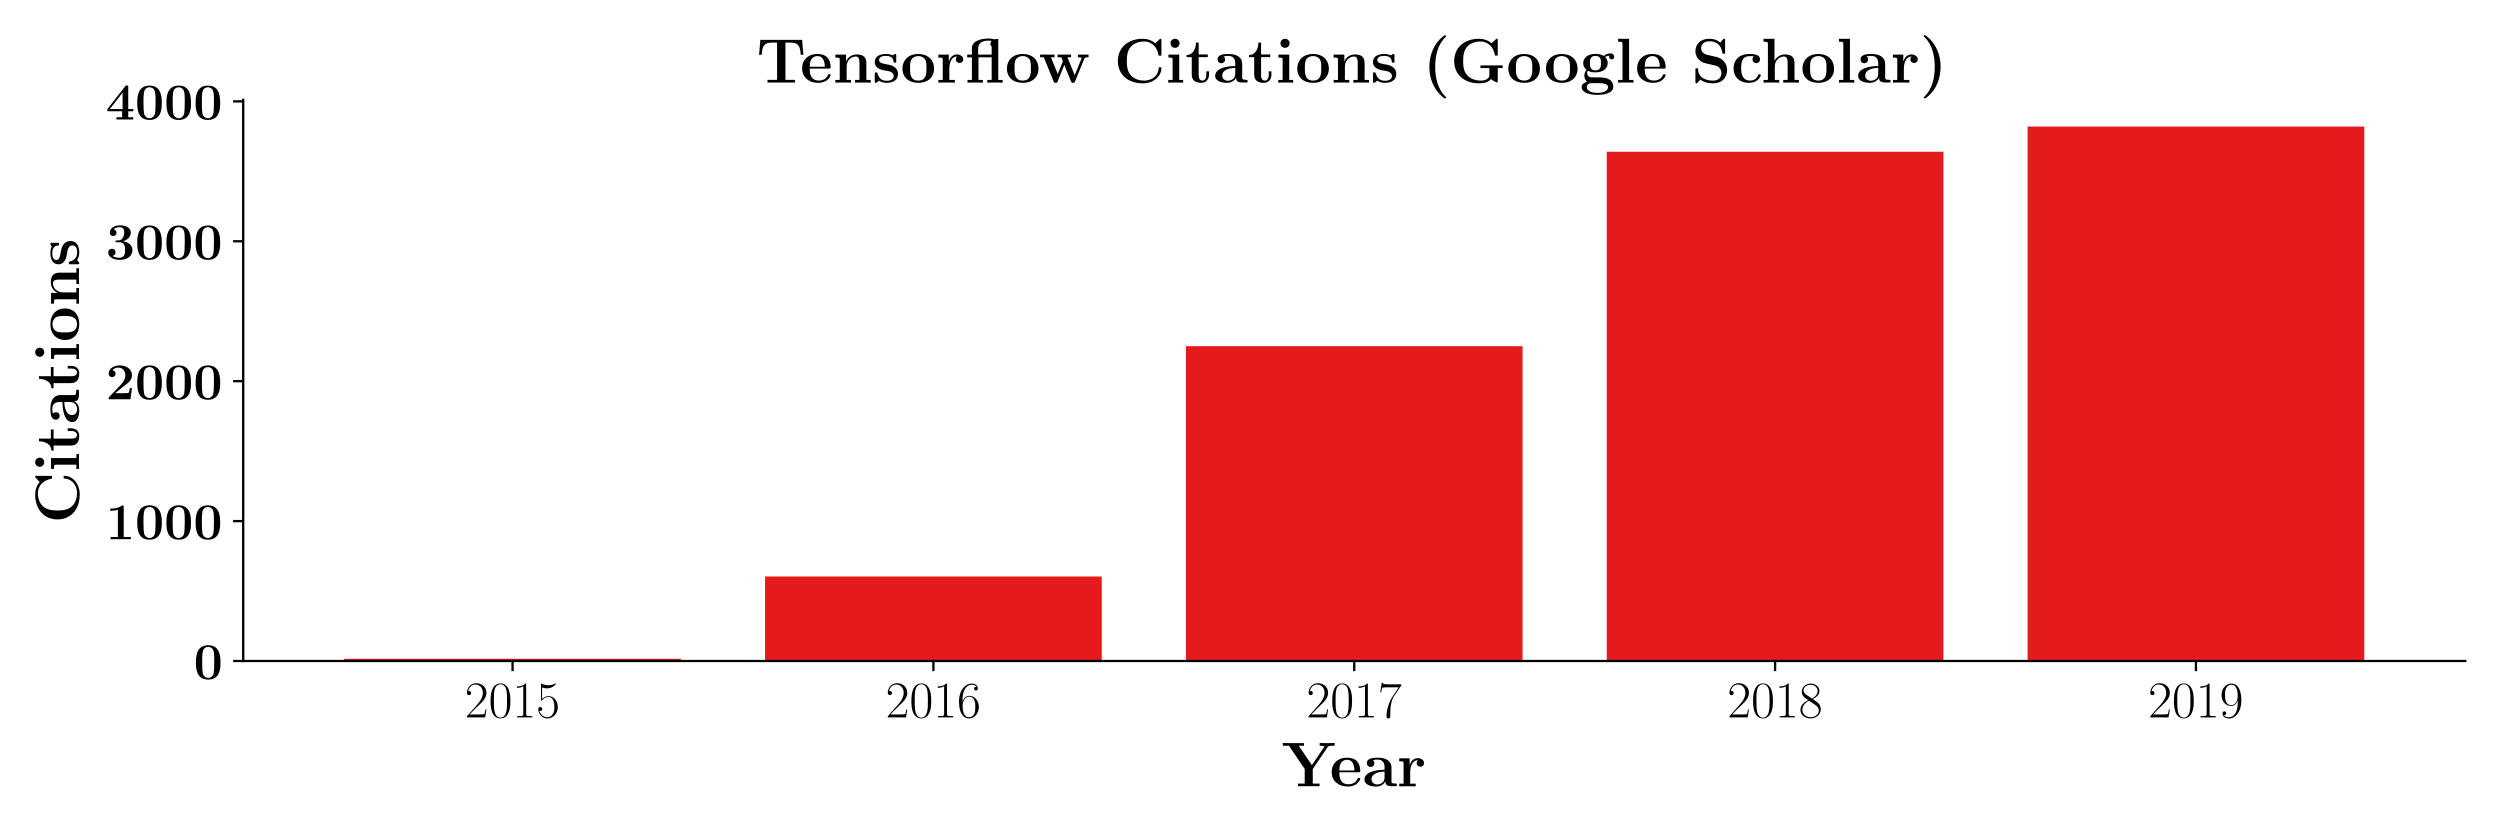 <?xml version="1.0" encoding="utf-8" standalone="no"?>
<!DOCTYPE svg PUBLIC "-//W3C//DTD SVG 1.1//EN"
  "http://www.w3.org/Graphics/SVG/1.1/DTD/svg11.dtd">
<!-- Created with matplotlib (https://matplotlib.org/) -->
<svg height="288pt" version="1.1" viewBox="0 0 864 288" width="864pt" xmlns="http://www.w3.org/2000/svg" xmlns:xlink="http://www.w3.org/1999/xlink">
 <defs>
  <style type="text/css">
*{stroke-linecap:butt;stroke-linejoin:round;}
  </style>
 </defs>
 <g id="figure_1">
  <g id="patch_1">
   <path d="M 0 288 
L 864 288 
L 864 0 
L 0 0 
z
" style="fill:none;"/>
  </g>
  <g id="axes_1">
   <g id="patch_2">
    <path d="M 84.057 228.442 
L 852 228.442 
L 852 34.5 
L 84.057 34.5 
z
" style="fill:none;"/>
   </g>
   <g id="matplotlib.axis_1">
    <g id="xtick_1">
     <g id="line2d_1">
      <defs>
       <path d="M 0 0 
L 0 3.5 
" id="m3b227a3876" style="stroke:#000000;stroke-width:0.8;"/>
      </defs>
      <g>
       <use style="stroke:#000000;stroke-width:0.8;" x="177.141" xlink:href="#m3b227a3876" y="228.442"/>
      </g>
     </g>
     <g id="text_1">
      <!-- 2015 -->
      <defs>
       <path d="M 41.703 15.453 
L 39.906 15.453 
C 38.906 8.375 38.094 7.172 37.703 6.562 
C 37.203 5.766 30 5.766 28.594 5.766 
L 9.406 5.766 
C 13 9.672 20 16.75 28.5 24.953 
C 34.594 30.734 41.703 37.531 41.703 47.422 
C 41.703 59.219 32.297 66 21.797 66 
C 10.797 66 4.094 56.312 4.094 47.344 
C 4.094 43.438 7 42.938 8.203 42.938 
C 9.203 42.938 12.203 43.547 12.203 47.031 
C 12.203 50.109 9.594 51 8.203 51 
C 7.594 51 7 50.906 6.594 50.703 
C 8.5 59.219 14.297 63.406 20.406 63.406 
C 29.094 63.406 34.797 56.516 34.797 47.422 
C 34.797 38.734 29.703 31.25 24 24.75 
L 4.094 2.281 
L 4.094 0 
L 39.297 0 
z
" id="CMR17-50"/>
       <path d="M 42 31.641 
C 42 37.75 41.906 48.125 37.703 56.109 
C 34 63.109 28.094 65.594 22.906 65.594 
C 18.094 65.594 12 63.406 8.203 56.203 
C 4.203 48.719 3.797 39.438 3.797 31.641 
C 3.797 25.953 3.906 17.281 7 9.672 
C 11.297 -0.609 19 -2 22.906 -2 
C 27.5 -2 34.5 -0.109 38.594 9.375 
C 41.594 16.281 42 24.359 42 31.641 
z
M 22.906 -0.406 
C 16.5 -0.406 12.703 5.078 11.297 12.688 
C 10.203 18.562 10.203 27.156 10.203 32.75 
C 10.203 40.438 10.203 46.828 11.5 52.922 
C 13.406 61.391 19 64 22.906 64 
C 27 64 32.297 61.297 34.203 53.125 
C 35.5 47.438 35.594 40.734 35.594 32.75 
C 35.594 26.25 35.594 18.266 34.406 12.375 
C 32.297 1.484 26.406 -0.406 22.906 -0.406 
z
" id="CMR17-48"/>
       <path d="M 26.594 63.406 
C 26.594 65.5 26.5 65.5 25.094 65.5 
C 21.203 61.188 15.297 59.797 9.703 59.797 
C 9.406 59.797 8.906 59.797 8.797 59.5 
C 8.703 59.297 8.703 59.094 8.703 57 
C 11.797 57 17 57.594 21 59.984 
L 21 7.203 
C 21 3.688 20.797 2.5 12.203 2.5 
L 9.203 2.5 
L 9.203 0 
C 14 0 19 0 23.797 0 
C 28.594 0 33.594 0 38.406 0 
L 38.406 2.5 
L 35.406 2.5 
C 26.797 2.5 26.594 3.594 26.594 7.156 
z
" id="CMR17-49"/>
       <path d="M 11.406 57.688 
C 12.406 57.281 16.5 56 20.703 56 
C 30 56 35.094 61.109 38 64.062 
C 38 64.953 38 65.5 37.406 65.5 
C 37.297 65.5 37.094 65.5 36.297 65.047 
C 32.797 63.406 28.703 62.078 23.703 62.078 
C 20.703 62.078 16.203 62.484 11.297 64.672 
C 10.203 65.172 10 65.172 9.906 65.172 
C 9.406 65.172 9.297 65.062 9.297 63.078 
L 9.297 34.422 
C 9.297 32.641 9.297 32.141 10.297 32.141 
C 10.797 32.141 11 32.344 11.5 33.031 
C 14.703 37.516 19.094 39.406 24.094 39.406 
C 27.594 39.406 35.094 37.219 35.094 20.141 
C 35.094 16.953 35.094 11.172 32.094 6.578 
C 29.594 2.484 25.703 0.391 21.406 0.391 
C 14.797 0.391 8.094 5 6.297 12.719 
C 6.703 12.609 7.5 12.422 7.906 12.422 
C 9.203 12.422 11.703 13.125 11.703 16.219 
C 11.703 18.906 9.797 20 7.906 20 
C 5.594 20 4.094 18.594 4.094 15.797 
C 4.094 7.094 11 -2 21.594 -2 
C 31.906 -2 41.703 6.875 41.703 19.75 
C 41.703 31.719 33.906 41 24.203 41 
C 19.094 41 14.797 39.109 11.406 35.531 
z
" id="CMR17-53"/>
      </defs>
      <g transform="translate(160.631 247.942)scale(0.18 -0.18)">
       <use transform="scale(0.996)" xlink:href="#CMR17-50"/>
       <use transform="translate(45.69 0)scale(0.996)" xlink:href="#CMR17-48"/>
       <use transform="translate(91.381 0)scale(0.996)" xlink:href="#CMR17-49"/>
       <use transform="translate(137.071 0)scale(0.996)" xlink:href="#CMR17-53"/>
      </g>
     </g>
    </g>
    <g id="xtick_2">
     <g id="line2d_2">
      <g>
       <use style="stroke:#000000;stroke-width:0.8;" x="322.585" xlink:href="#m3b227a3876" y="228.442"/>
      </g>
     </g>
     <g id="text_2">
      <!-- 2016 -->
      <defs>
       <path d="M 10.594 34 
C 10.594 57.656 21.797 63 28.297 63 
C 30.406 63 35.5 62.641 37.5 59 
C 35.906 59 32.906 59 32.906 55.516 
C 32.906 52.828 35.094 51.922 36.5 51.922 
C 37.406 51.922 40.094 52.312 40.094 55.625 
C 40.094 61.781 35.094 65.297 28.203 65.297 
C 16.297 65.297 3.797 52.969 3.797 31 
C 3.797 3.953 15.094 -2 23.094 -2 
C 32.797 -2 42 6.672 42 20.047 
C 42 32.516 33.906 41.594 23.703 41.594 
C 17.594 41.594 13.094 37.609 10.594 30.625 
z
M 23.094 0.391 
C 10.797 0.391 10.797 18.75 10.797 22.438 
C 10.797 29.625 14.203 40 23.5 40 
C 25.203 40 30.094 40 33.406 33.125 
C 35.203 29.219 35.203 25.141 35.203 20.141 
C 35.203 14.75 35.203 10.781 33.094 6.781 
C 30.906 2.672 27.703 0.391 23.094 0.391 
z
" id="CMR17-54"/>
      </defs>
      <g transform="translate(306.074 247.942)scale(0.18 -0.18)">
       <use transform="scale(0.996)" xlink:href="#CMR17-50"/>
       <use transform="translate(45.69 0)scale(0.996)" xlink:href="#CMR17-48"/>
       <use transform="translate(91.381 0)scale(0.996)" xlink:href="#CMR17-49"/>
       <use transform="translate(137.071 0)scale(0.996)" xlink:href="#CMR17-54"/>
      </g>
     </g>
    </g>
    <g id="xtick_3">
     <g id="line2d_3">
      <g>
       <use style="stroke:#000000;stroke-width:0.8;" x="468.028" xlink:href="#m3b227a3876" y="228.442"/>
      </g>
     </g>
     <g id="text_3">
      <!-- 2017 -->
      <defs>
       <path d="M 45.094 61.578 
L 45.094 63.766 
L 21.594 63.766 
C 9.906 63.766 9.703 65.078 9.297 67 
L 7.5 67 
L 4.594 48.344 
L 6.406 48.344 
C 6.703 50.234 7.406 55.312 8.594 57.203 
C 9.203 58 16.594 58 18.297 58 
L 40.297 58 
L 29.203 41.578 
C 21.797 30.531 16.703 15.609 16.703 2.578 
C 16.703 1.391 16.703 -2 20.297 -2 
C 23.906 -2 23.906 1.391 23.906 2.672 
L 23.906 7.266 
C 23.906 23.562 26.703 34.312 31.297 41.188 
z
" id="CMR17-55"/>
      </defs>
      <g transform="translate(451.518 247.942)scale(0.18 -0.18)">
       <use transform="scale(0.996)" xlink:href="#CMR17-50"/>
       <use transform="translate(45.69 0)scale(0.996)" xlink:href="#CMR17-48"/>
       <use transform="translate(91.381 0)scale(0.996)" xlink:href="#CMR17-49"/>
       <use transform="translate(137.071 0)scale(0.996)" xlink:href="#CMR17-55"/>
      </g>
     </g>
    </g>
    <g id="xtick_4">
     <g id="line2d_4">
      <g>
       <use style="stroke:#000000;stroke-width:0.8;" x="613.472" xlink:href="#m3b227a3876" y="228.442"/>
      </g>
     </g>
     <g id="text_4">
      <!-- 2018 -->
      <defs>
       <path d="M 27.203 35.375 
C 33.5 38.547 39.906 43.328 39.906 50.984 
C 39.906 60.016 31.094 65.297 23 65.297 
C 13.906 65.297 5.906 58.734 5.906 49.688 
C 5.906 47.203 6.5 42.922 10.406 39.141 
C 11.406 38.156 15.594 35.172 18.297 33.281 
C 13.797 30.984 3.297 25.531 3.297 14.594 
C 3.297 4.359 13.094 -2 22.797 -2 
C 33.5 -2 42.5 5.656 42.5 15.781 
C 42.5 24.844 36.406 29.016 32.406 31.703 
z
M 14.094 44.094 
C 13.297 44.594 9.297 47.672 9.297 52.359 
C 9.297 58.422 15.594 63 22.797 63 
C 30.703 63 36.5 57.438 36.5 50.969 
C 36.5 41.703 26.094 36.422 25.594 36.422 
C 25.5 36.422 25.406 36.422 24.594 37.031 
z
M 32.5 23.734 
C 34 22.641 38.797 19.375 38.797 13.297 
C 38.797 5.953 31.406 0.391 23 0.391 
C 13.906 0.391 7 6.844 7 14.688 
C 7 22.547 13.094 29.094 20 32.188 
z
" id="CMR17-56"/>
      </defs>
      <g transform="translate(596.962 247.942)scale(0.18 -0.18)">
       <use transform="scale(0.996)" xlink:href="#CMR17-50"/>
       <use transform="translate(45.69 0)scale(0.996)" xlink:href="#CMR17-48"/>
       <use transform="translate(91.381 0)scale(0.996)" xlink:href="#CMR17-49"/>
       <use transform="translate(137.071 0)scale(0.996)" xlink:href="#CMR17-56"/>
      </g>
     </g>
    </g>
    <g id="xtick_5">
     <g id="line2d_5">
      <g>
       <use style="stroke:#000000;stroke-width:0.8;" x="758.916" xlink:href="#m3b227a3876" y="228.442"/>
      </g>
     </g>
     <g id="text_5">
      <!-- 2019 -->
      <defs>
       <path d="M 35.203 29.125 
C 35.203 7.25 26.094 0.484 18.594 0.484 
C 16.297 0.484 10.703 0.484 8.406 4.594 
C 11 4.188 12.906 5.578 12.906 8.094 
C 12.906 10.812 10.703 11.703 9.297 11.703 
C 8.406 11.703 5.703 11.297 5.703 7.906 
C 5.703 1.109 11.594 -2 18.797 -2 
C 30.297 -2 42 10.531 42 32.391 
C 42 59.641 30.797 65.297 23.203 65.297 
C 13.297 65.297 3.797 56.688 3.797 43.406 
C 3.797 31.109 11.906 22 22.094 22 
C 30.5 22 34.203 29.734 35.203 33 
z
M 22.297 23.594 
C 19.594 23.594 15.797 24.094 12.703 30.031 
C 10.594 33.891 10.594 38.453 10.594 43.297 
C 10.594 49.156 10.594 53.203 13.406 57.562 
C 14.797 59.641 17.406 63 23.203 63 
C 35 63 35 45.078 35 41.125 
C 35 34.094 31.797 23.594 22.297 23.594 
z
" id="CMR17-57"/>
      </defs>
      <g transform="translate(742.406 247.942)scale(0.18 -0.18)">
       <use transform="scale(0.996)" xlink:href="#CMR17-50"/>
       <use transform="translate(45.69 0)scale(0.996)" xlink:href="#CMR17-48"/>
       <use transform="translate(91.381 0)scale(0.996)" xlink:href="#CMR17-49"/>
       <use transform="translate(137.071 0)scale(0.996)" xlink:href="#CMR17-57"/>
      </g>
     </g>
    </g>
    <g id="text_6">
     <!-- \textbf{Year} -->
     <defs>
      <path d="M 72.297 61.734 
C 73.203 63.031 73.797 63.922 81.406 63.922 
L 83.297 63.922 
L 83.297 68.203 
C 80.5 68 75 68 72 68 
C 69.203 68 62 68 59.703 68.203 
L 59.703 63.922 
C 62.203 63.922 64.797 63.922 67.297 62.828 
L 66.594 61.641 
L 47.406 33.25 
L 26.594 63.922 
L 35 63.922 
L 35 68 
C 31.797 68 21.594 68 17.797 68 
C 14.406 68 4.297 68 1.594 68.203 
L 1.594 63.922 
L 11.203 63.922 
L 36.094 27.172 
L 36.094 4.172 
L 25.5 4.172 
L 25.5 0 
C 28.406 0 38.906 0 42.5 0 
C 46.297 0 56.297 0 59.5 0 
L 59.5 4.172 
L 48.797 4.172 
L 48.797 27.172 
z
" id="CMBX12-89"/>
      <path d="M 45.203 22 
C 47.5 22 48.094 22 48.094 24.484 
C 48.094 27.469 47.406 34.891 42.797 39.562 
C 38.594 43.719 33 45 27.203 45 
C 11.594 45 3.094 34.891 3.094 22.406 
C 3.094 8.516 13.406 -0.5 28.5 -0.5 
C 43.594 -0.5 48.094 10 48.094 11.688 
C 48.094 13.172 46.594 13.172 46 13.172 
C 44.406 13.172 44.297 12.875 43.703 11.594 
C 41.094 5.156 34.5 3.078 29.703 3.078 
C 15.203 3.078 15.094 16.453 15.094 22 
z
M 15.094 24.891 
C 15.297 28.938 15.406 32.812 17.5 36.375 
C 19.406 39.547 22.906 41.719 27.203 41.719 
C 37.906 41.719 38.797 29.828 38.906 24.891 
z
" id="CMBX12-101"/>
      <path d="M 46 29.656 
C 46 38.812 38.703 44.984 24.594 44.984 
C 19 44.984 7.203 44.984 7.203 36.469 
C 7.203 32.203 10.406 30.391 13.094 30.391 
C 16.094 30.391 19 32.484 19 36.297 
C 19 38.203 18.297 39.984 16.594 41.094 
C 19.906 42 22.297 42 24.203 42 
C 31 42 35.094 38.203 35.094 29.984 
L 35.094 25.984 
C 19.297 25.984 3.406 21.594 3.406 10.562 
C 3.406 1.484 15 -0.5 21.906 -0.5 
C 29.594 -0.5 34.5 3.641 36.5 7.969 
C 36.5 4.281 36.5 0 46.594 0 
L 51.703 0 
C 53.797 0 54.594 0 54.594 2.266 
C 54.594 4.266 53.703 4.266 52.297 4.266 
C 46 4.266 46 5.844 46 8.156 
z
M 35.094 13.781 
C 35.094 4.547 26.703 2.781 23.5 2.781 
C 18.594 2.781 14.5 6.094 14.5 10.719 
C 14.5 19.891 25.297 23 35.094 23 
z
" id="CMBX12-97"/>
      <path d="M 20.797 22.047 
C 20.797 25.297 21.5 41 33.203 41 
C 31.797 39.922 31.094 38.25 31.094 36.5 
C 31.094 32.484 34.406 30.812 36.906 30.812 
C 39.406 30.812 42.703 32.484 42.703 36.516 
C 42.703 41.531 37.5 44.281 32.703 44.281 
C 24.797 44.281 21.406 37.516 20 33.391 
L 19.906 33.391 
L 19.906 44 
L 3.5 44 
L 3.5 39.328 
C 9.703 39.328 10.406 39.328 10.406 35.469 
L 10.406 4.062 
L 3.5 4.062 
L 3.5 -0.203 
C 5.797 0 13.297 0 16.094 0 
C 19 0 27.094 0 29.5 -0.203 
L 29.5 4.062 
L 20.797 4.062 
z
" id="CMBX12-114"/>
     </defs>
     <g transform="translate(442.998 271.721)scale(0.22 -0.22)">
      <use transform="scale(0.996)" xlink:href="#CMBX12-89"/>
      <use transform="translate(75.296 0)scale(0.996)" xlink:href="#CMBX12-101"/>
      <use transform="translate(126.436 0)scale(0.996)" xlink:href="#CMBX12-97"/>
      <use transform="translate(180.919 0)scale(0.996)" xlink:href="#CMBX12-114"/>
     </g>
    </g>
   </g>
   <g id="matplotlib.axis_2">
    <g id="ytick_1">
     <g id="line2d_6">
      <defs>
       <path d="M 0 0 
L -3.5 0 
" id="m220b61991a" style="stroke:#000000;stroke-width:0.8;"/>
      </defs>
      <g>
       <use style="stroke:#000000;stroke-width:0.8;" x="84.057" xlink:href="#m220b61991a" y="228.442"/>
      </g>
     </g>
     <g id="text_7">
      <!-- $0$ -->
      <defs>
       <path d="M 51.703 31.844 
C 51.703 41.375 51.703 65.281 28.094 65.281 
C 4.406 65.281 4.406 41.469 4.406 31.844 
C 4.406 22.312 4.406 -1 28 -1 
C 51.594 -1 51.703 22.016 51.703 31.844 
z
M 28.094 2.281 
C 24.906 2.281 22.5 3.562 20.5 5.656 
C 18 8.141 16.406 9.703 16.406 33.031 
C 16.406 39.984 16.406 46.312 17.203 51.484 
C 18.594 61.312 25.797 62 28 62 
C 31.203 62 37.406 60.516 38.797 52.188 
C 39.703 47.109 39.703 39.078 39.703 33.031 
C 39.703 9.609 38.203 8.234 35.203 5.25 
C 33.203 3.266 30.5 2.281 28.094 2.281 
z
" id="CMBX12-48"/>
      </defs>
      <g transform="translate(66.932 234.692)scale(0.18 -0.18)">
       <use transform="scale(0.996)" xlink:href="#CMBX12-48"/>
      </g>
     </g>
    </g>
    <g id="ytick_2">
     <g id="line2d_7">
      <g>
       <use style="stroke:#000000;stroke-width:0.8;" x="84.057" xlink:href="#m220b61991a" y="180.089"/>
      </g>
     </g>
     <g id="text_8">
      <!-- $1000$ -->
      <defs>
       <path d="M 34.594 62.109 
C 34.594 65 34.406 65 31.203 65 
C 23.797 59 12.703 59 10.5 59 
L 8.594 59 
L 8.594 54.734 
L 10.5 54.734 
C 14 54.734 19.297 55.328 23.297 56.625 
L 23.297 4.172 
L 9.406 4.172 
L 9.406 0 
C 13.594 0 24.094 0 28.797 0 
C 33.5 0 44.094 0 48.297 0 
L 48.297 4.172 
L 34.594 4.172 
z
" id="CMBX12-49"/>
      </defs>
      <g transform="translate(36.557 186.339)scale(0.18 -0.18)">
       <use transform="scale(0.996)" xlink:href="#CMBX12-49"/>
       <use transform="translate(56.04 0)scale(0.996)" xlink:href="#CMBX12-48"/>
       <use transform="translate(112.08 0)scale(0.996)" xlink:href="#CMBX12-48"/>
       <use transform="translate(168.12 0)scale(0.996)" xlink:href="#CMBX12-48"/>
      </g>
     </g>
    </g>
    <g id="ytick_3">
     <g id="line2d_8">
      <g>
       <use style="stroke:#000000;stroke-width:0.8;" x="84.057" xlink:href="#m220b61991a" y="131.737"/>
      </g>
     </g>
     <g id="text_9">
      <!-- $2000$ -->
      <defs>
       <path d="M 50.5 21.375 
L 46.297 21.375 
C 46 19.281 45.297 13.406 43.797 12.422 
C 43 11.719 35.203 11.719 33.703 11.719 
L 18.203 11.719 
C 22 14.906 31.094 22.469 32.594 23.578 
C 43.703 31.844 50.5 36.906 50.5 46.469 
C 50.5 58.203 39.797 65.281 26.594 65.281 
C 15.297 65.281 5.594 58.906 5.594 49.453 
C 5.594 44.172 9.906 42.688 12.203 42.688 
C 15.297 42.688 18.906 44.766 18.906 49.359 
C 18.906 53.547 15.797 55.625 12.703 56.031 
C 16.703 60.609 22 61 24.094 61 
C 33.297 61 37.703 53.547 37.703 46.375 
C 37.703 38.609 32.406 31.453 28.297 27.172 
L 6.594 4.578 
C 5.594 3.672 5.594 3.484 5.594 1.688 
L 5.594 0 
L 47.594 0 
z
" id="CMBX12-50"/>
      </defs>
      <g transform="translate(36.557 137.987)scale(0.18 -0.18)">
       <use transform="scale(0.996)" xlink:href="#CMBX12-50"/>
       <use transform="translate(56.04 0)scale(0.996)" xlink:href="#CMBX12-48"/>
       <use transform="translate(112.08 0)scale(0.996)" xlink:href="#CMBX12-48"/>
       <use transform="translate(168.12 0)scale(0.996)" xlink:href="#CMBX12-48"/>
      </g>
     </g>
    </g>
    <g id="ytick_4">
     <g id="line2d_9">
      <g>
       <use style="stroke:#000000;stroke-width:0.8;" x="84.057" xlink:href="#m220b61991a" y="83.384"/>
      </g>
     </g>
     <g id="text_10">
      <!-- $3000$ -->
      <defs>
       <path d="M 26.094 33 
C 37.297 33 37.297 22.719 37.297 17.984 
C 37.297 13.531 37.297 3.062 26.5 3.062 
C 24.406 3.062 17.797 3.062 13 6.625 
C 17.297 7.516 18.797 10.594 18.797 13.562 
C 18.797 17.625 15.906 20.5 11.797 20.5 
C 7.594 20.5 4.703 17.625 4.703 13.469 
C 4.703 4.344 14.703 -1 27 -1 
C 43.5 -1 51.406 8.016 51.406 17.922 
C 51.406 22.797 48.906 32.203 33.406 34.875 
C 42.203 37.594 48.297 43.812 48.297 51.719 
C 48.297 59.25 41.094 65.578 27.203 65.578 
C 16 65.578 7.797 59.656 7.797 51.531 
C 7.797 46.516 11.703 44.906 14.297 44.906 
C 17.203 44.906 20.703 46.812 20.703 51.438 
C 20.703 53.766 19.703 57.172 15 57.875 
C 19.203 62 26 62 26.594 62 
C 35.5 62 35.5 55.031 35.5 52.016 
C 35.5 48.984 35.094 44.328 31.906 40.203 
C 29.297 36.75 26.703 36.562 22.906 36.562 
C 21.703 36.266 19.703 36.266 19.297 36.078 
C 18.703 35.781 18.703 35.078 18.703 34.688 
C 18.703 33 19.297 33 21.297 33 
z
" id="CMBX12-51"/>
      </defs>
      <g transform="translate(36.557 89.634)scale(0.18 -0.18)">
       <use transform="scale(0.996)" xlink:href="#CMBX12-51"/>
       <use transform="translate(56.04 0)scale(0.996)" xlink:href="#CMBX12-48"/>
       <use transform="translate(112.08 0)scale(0.996)" xlink:href="#CMBX12-48"/>
       <use transform="translate(168.12 0)scale(0.996)" xlink:href="#CMBX12-48"/>
      </g>
     </g>
    </g>
    <g id="ytick_5">
     <g id="line2d_10">
      <g>
       <use style="stroke:#000000;stroke-width:0.8;" x="84.057" xlink:href="#m220b61991a" y="35.032"/>
      </g>
     </g>
     <g id="text_11">
      <!-- $4000$ -->
      <defs>
       <path d="M 43.297 15.719 
L 53 15.719 
L 53 20 
L 43.297 20 
L 43.297 62.609 
C 43.297 65.094 43.203 65.5 40.703 65.5 
C 38.906 65.5 38.703 65.5 37.5 64 
L 3.094 20 
L 3.094 15.719 
L 31.5 15.719 
L 31.5 4.172 
L 20.594 4.172 
L 20.594 0 
C 23.5 0 33.406 0 37 0 
C 40.406 0 50.297 0 53 -0.094 
L 53 4.172 
L 43.297 4.172 
z
M 32.406 51.594 
L 32.406 20 
L 7.703 20 
z
" id="CMBX12-52"/>
      </defs>
      <g transform="translate(36.557 41.282)scale(0.18 -0.18)">
       <use transform="scale(0.996)" xlink:href="#CMBX12-52"/>
       <use transform="translate(56.04 0)scale(0.996)" xlink:href="#CMBX12-48"/>
       <use transform="translate(112.08 0)scale(0.996)" xlink:href="#CMBX12-48"/>
       <use transform="translate(168.12 0)scale(0.996)" xlink:href="#CMBX12-48"/>
      </g>
     </g>
    </g>
    <g id="text_12">
     <!-- \textbf{Citations} -->
     <defs>
      <path d="M 74.906 66.438 
C 74.906 68.719 74.906 69.016 72.703 69.016 
L 65.203 61.859 
C 59.594 66.609 52.906 69 45.5 69 
C 21.594 69 6.203 54.641 6.203 33.859 
C 6.203 13.469 21.094 -1.266 45.594 -1.266 
C 63.406 -1.266 74.906 10.797 74.906 22.484 
C 74.906 24.172 74.297 24.172 72.797 24.172 
C 71.797 24.172 70.797 24.172 70.703 23.188 
C 69.797 8.156 56.906 3 47.906 3 
C 41.406 3 32.594 4.797 27 11.016 
C 23.5 14.781 20.297 20.203 20.297 33.859 
C 20.297 43.562 21.797 50.781 26.5 56.312 
C 32.906 63.734 42.906 64.734 47.703 64.734 
C 55.203 64.734 67.297 60.562 70.297 43.156 
C 70.5 42.266 71.406 42.266 72.594 42.266 
C 74.906 42.266 74.906 42.469 74.906 44.844 
z
" id="CMBX12-67"/>
      <path d="M 22.297 61.844 
C 22.297 65.922 19 69 15.094 69 
C 11 69 7.906 65.625 7.906 61.844 
C 7.906 58.062 11 54.688 15.094 54.688 
C 19 54.688 22.297 57.766 22.297 61.844 
z
M 4.703 44 
L 4.703 39.328 
C 10.594 39.328 11.297 39.328 11.297 35.469 
L 11.297 4.062 
L 4.406 4.062 
L 4.406 -0.203 
C 6.703 0 13.594 0 16.297 0 
C 19.094 0 25.5 0 27.906 -0.203 
L 27.906 4.062 
L 21.703 4.062 
L 21.703 44 
z
" id="CMBX12-105"/>
      <path d="M 21.094 40 
L 35.5 40 
L 35.5 44.266 
L 21.094 44.266 
L 21.094 63 
L 16.906 63 
C 16.797 53.203 12 43.375 2.094 43.375 
L 2.094 40 
L 10.203 40 
L 10.203 12.328 
C 10.203 1.781 18.406 -0.5 25.594 -0.5 
C 33 -0.5 37.406 5.078 37.406 12.422 
L 37.406 17.703 
L 33.203 17.703 
L 33.203 12.531 
C 33.203 5.953 30.203 3.078 27.094 3.078 
C 21.094 3.078 21.094 9.75 21.094 12.031 
z
" id="CMBX12-116"/>
      <path d="M 53 21.797 
C 53 35.188 43.797 45 28.094 45 
C 11.797 45 3.094 34.688 3.094 21.797 
C 3.094 8.828 12.297 -0.5 28 -0.5 
C 44.297 -0.5 53 9.312 53 21.797 
z
M 28.094 3.078 
C 15.094 3.078 15.094 14.672 15.094 22.797 
C 15.094 27.453 15.094 32.406 17 35.984 
C 19.203 39.938 23.703 41.719 28 41.719 
C 33.703 41.719 37.297 39.047 39 36.281 
C 41 32.703 41 27.547 41 22.797 
C 41 14.562 41 3.078 28.094 3.078 
z
" id="CMBX12-111"/>
      <path d="M 53.094 30.062 
C 53.094 39.453 49 44.281 38 44.281 
C 30.797 44.281 24.594 40.859 21.203 33.484 
L 21.094 33.484 
L 21.094 44 
L 4.203 44 
L 4.203 39.328 
C 10.406 39.328 11.094 39.328 11.094 35.469 
L 11.094 4.062 
L 4.203 4.062 
L 4.203 -0.203 
C 6.5 0 13.703 0 16.5 0 
C 19.297 0 26.594 0 28.906 -0.203 
L 28.906 4.062 
L 22 4.062 
L 22 25.109 
C 22 35.766 30 41 36.406 41 
C 40.094 41 42.203 38.641 42.203 31.141 
L 42.203 4.062 
L 35.297 4.062 
L 35.297 -0.203 
C 37.594 0 44.797 0 47.594 0 
C 50.406 0 57.703 0 60 -0.203 
L 60 4.062 
L 53.094 4.062 
z
" id="CMBX12-110"/>
      <path d="M 37.703 42.422 
C 37.703 44.312 37.703 45 36.203 45 
C 35.594 45 35.406 45 33.906 44.109 
C 33.5 43.812 32.406 43.109 31.906 42.812 
C 29.094 44.406 25.406 45 21.797 45 
C 18.797 45 3.797 45 3.797 32.125 
C 3.797 21.703 16.203 19.531 19.297 19.031 
C 22 18.547 25.297 17.938 25.703 17.938 
C 29.703 17.047 33.703 14.562 33.703 10.406 
C 33.703 2.781 24.594 2.781 22.5 2.781 
C 17.406 2.781 11.094 4.359 8.297 14 
C 7.703 15.984 7.594 15.984 5.906 15.984 
C 3.797 15.984 3.797 15.688 3.797 13.406 
L 3.797 2.062 
C 3.797 0.188 3.797 -0.5 5.297 -0.5 
C 6 -0.5 6.203 -0.5 8.203 1.094 
L 10.797 2.984 
C 15.297 -0.5 20.703 -0.5 22.5 -0.5 
C 28 -0.5 40.5 0.688 40.5 13.875 
C 40.5 18.625 37.906 21.906 35.906 23.688 
C 31.797 27.047 28.406 27.656 23 28.641 
C 16.594 29.734 10.594 30.828 10.594 35.578 
C 10.594 42.016 19.5 42.016 21.594 42.016 
C 32.703 42.016 33.297 35.078 33.5 32.609 
C 33.594 31.328 34.406 31.328 35.594 31.328 
C 37.703 31.328 37.703 31.625 37.703 33.906 
z
" id="CMBX12-115"/>
     </defs>
     <g transform="translate(27.278 180.868)rotate(-90)scale(0.22 -0.22)">
      <use transform="scale(0.996)" xlink:href="#CMBX12-67"/>
      <use transform="translate(80.946 0)scale(0.996)" xlink:href="#CMBX12-105"/>
      <use transform="translate(112.08 0)scale(0.996)" xlink:href="#CMBX12-116"/>
      <use transform="translate(155.666 0)scale(0.996)" xlink:href="#CMBX12-97"/>
      <use transform="translate(210.149 0)scale(0.996)" xlink:href="#CMBX12-116"/>
      <use transform="translate(253.736 0)scale(0.996)" xlink:href="#CMBX12-105"/>
      <use transform="translate(284.869 0)scale(0.996)" xlink:href="#CMBX12-111"/>
      <use transform="translate(340.909 0)scale(0.996)" xlink:href="#CMBX12-110"/>
      <use transform="translate(403.176 0)scale(0.996)" xlink:href="#CMBX12-115"/>
     </g>
    </g>
   </g>
   <g id="patch_3">
    <path clip-path="url(#pc61732631f)" d="M 118.963 228.442 
L 235.318 228.442 
L 235.318 227.668 
L 118.963 227.668 
z
" style="fill:#e41a1c;"/>
   </g>
   <g id="patch_4">
    <path clip-path="url(#pc61732631f)" d="M 264.407 228.442 
L 380.762 228.442 
L 380.762 199.237 
L 264.407 199.237 
z
" style="fill:#e41a1c;"/>
   </g>
   <g id="patch_5">
    <path clip-path="url(#pc61732631f)" d="M 409.851 228.442 
L 526.206 228.442 
L 526.206 119.649 
L 409.851 119.649 
z
" style="fill:#e41a1c;"/>
   </g>
   <g id="patch_6">
    <path clip-path="url(#pc61732631f)" d="M 555.295 228.442 
L 671.65 228.442 
L 671.65 52.439 
L 555.295 52.439 
z
" style="fill:#e41a1c;"/>
   </g>
   <g id="patch_7">
    <path clip-path="url(#pc61732631f)" d="M 700.738 228.442 
L 817.093 228.442 
L 817.093 43.735 
L 700.738 43.735 
z
" style="fill:#e41a1c;"/>
   </g>
   <g id="patch_8">
    <path d="M 84.057 228.442 
L 84.057 34.5 
" style="fill:none;stroke:#000000;stroke-linecap:square;stroke-linejoin:miter;stroke-width:0.8;"/>
   </g>
   <g id="patch_9">
    <path d="M 852 228.442 
L 852 34.5 
" style="fill:none;"/>
   </g>
   <g id="patch_10">
    <path d="M 84.057 228.442 
L 852 228.442 
" style="fill:none;stroke:#000000;stroke-linecap:square;stroke-linejoin:miter;stroke-width:0.8;"/>
   </g>
   <g id="patch_11">
    <path d="M 84.057 34.5 
L 852 34.5 
" style="fill:none;"/>
   </g>
   <g id="text_13">
    <!-- \textbf{Tensorflow Citations (Google Scholar)} -->
    <defs>
     <path d="M 72 67.266 
L 6.094 67.266 
L 4.094 43.703 
L 8.297 43.703 
C 9.203 54.547 10 63 24.406 63 
L 32.5 63 
L 32.5 4.172 
L 17.406 4.172 
L 17.406 0 
C 25.406 0 35.703 0 39.094 0 
C 45.203 0 52.797 0 60.797 0 
L 60.797 4.172 
L 45.703 4.172 
L 45.703 63 
L 53.703 63 
C 68.094 63 68.906 54.641 69.797 43.703 
L 74 43.703 
z
" id="CMBX12-84"/>
     <path d="M 52 68.797 
C 51.094 68.703 45.906 68.297 45.5 68.297 
C 45.203 68.297 45 68.297 44 68.594 
C 41.297 69.391 38 69.391 36.906 69.391 
C 24.5 69.391 10.406 65.609 10.406 54.016 
L 10.406 44 
L 3 44 
L 3 39.734 
L 10.406 39.734 
L 10.406 4.062 
L 3.5 4.062 
L 3.5 -0.203 
C 5.797 0 12.906 0 15.594 0 
C 18.297 0 25.406 0 27.703 -0.203 
L 27.703 4.062 
L 20.797 4.062 
L 20.797 39.734 
L 41.594 39.734 
L 41.594 4.062 
L 34.703 4.062 
L 34.703 -0.203 
C 37 0 44.094 0 46.797 0 
C 49.5 0 56.594 0 58.906 -0.203 
L 58.906 4.062 
L 52 4.062 
z
M 20.297 44 
L 20.297 53.875 
C 20.297 63.625 29.094 66 36.203 66 
C 36.797 66 41.406 66 41.406 65.516 
C 41.406 65.406 41.406 65.312 41.094 65.016 
C 40 63.922 39.594 62.531 39.594 61.062 
C 39.594 60.453 39.594 58.172 41.594 56.688 
L 41.594 44 
z
" id="CMBX12-13"/>
     <path d="M 72 37.438 
C 72.703 39.125 73 39.828 78.797 39.828 
L 78.797 44 
C 75.906 44 74.594 44 71 44 
C 66.906 44 65.594 44 62 44 
L 62 39.828 
C 62.906 39.828 67.797 39.828 67.797 38.531 
C 67.797 38.438 67.797 38.328 67.406 37.344 
L 56.906 11.516 
L 45.406 39.828 
L 51.094 39.828 
L 51.094 44.094 
C 48.703 44 42.797 44 40.094 44 
C 35 44 34.797 44 29.797 44 
L 29.797 39.828 
L 35.703 39.828 
C 36 39.031 36.5 37.734 36.906 36.844 
C 37.203 36.25 38.203 33.859 38.203 33.359 
C 38.203 33.172 37.906 32.469 37.797 32.172 
L 30.203 13.406 
L 19.406 39.828 
L 25.094 39.828 
L 25.094 44.094 
C 22.797 44 16 44 13.297 44 
C 10.094 44 5.297 44 2.297 44 
L 2.297 39.828 
L 8.203 39.828 
L 23.5 1.984 
C 24.203 0.203 24.594 -0.5 26.797 -0.5 
C 27.906 -0.5 29.094 -0.5 29.906 1.484 
L 40.5 27.812 
L 51.094 1.688 
C 52 -0.5 53.094 -0.5 54.297 -0.5 
C 56.5 -0.5 56.797 0.094 57.5 1.891 
z
" id="CMBX12-119"/>
     <path d="M 37.406 -23.812 
C 37.406 -23.406 37.406 -23.203 35.5 -21.422 
C 24.297 -10.297 20 7.203 20 24.688 
C 20 44.281 24.906 60.391 36.094 71.609 
C 37.297 72.797 37.406 72.906 37.406 73.297 
C 37.406 74.5 36.203 74.5 35.703 74.5 
C 34.797 74.5 34.594 74.5 32 72.406 
C 17.594 60.984 10.797 42.688 10.797 24.812 
C 10.797 6.516 17.703 -11.281 31.906 -22.812 
C 34.5 -25 34.703 -25 35.703 -25 
C 36.203 -25 37.406 -25 37.406 -23.812 
z
" id="CMBX12-40"/>
     <path d="M 74.906 22.828 
L 82.703 22.828 
L 82.703 27.094 
C 80.297 27 69.594 27 66.406 27 
C 60.297 27 53.703 27 47.594 27 
L 47.594 22.828 
L 61.703 22.828 
L 61.703 12.672 
C 61.703 10.578 61.703 7.781 57.703 5.281 
C 55.703 4 52.594 3 48.406 3 
C 42.703 3 32.797 4.391 26.594 11.609 
C 22.703 16.047 20.297 22.094 20.297 33.953 
C 20.297 44.156 22 51.078 26.5 56.312 
C 32.906 63.734 42.906 64.734 47.703 64.734 
C 55.203 64.734 67.297 60.578 70.297 43.25 
C 70.5 42.359 71.406 42.359 72.594 42.359 
C 74.906 42.359 74.906 42.562 74.906 44.938 
L 74.906 66.453 
C 74.906 68.734 74.906 69.031 72.703 69.031 
L 65.203 61.875 
C 59.594 66.625 52.906 69 45.5 69 
C 21.594 69 6.203 54.641 6.203 33.859 
C 6.203 13.469 21.094 -1.266 45.594 -1.266 
C 52.297 -1.266 60.203 0.219 64.297 5.484 
C 67.703 2.359 73.406 0 73.703 0 
C 74.906 0 74.906 1 74.906 2.578 
z
" id="CMBX12-71"/>
     <path d="M 13 18.578 
C 17.797 16 23.406 16 24.906 16 
C 38.703 16 44.203 23.656 44.203 30.625 
C 44.203 35.703 41.297 39.297 40.094 40.281 
C 43 41.812 45.406 42.188 47.094 42.391 
C 46.797 41.906 46.5 41.531 46.5 40.281 
C 46.5 38.281 47.906 36.469 50.5 36.469 
C 53.094 36.469 54.5 38.359 54.5 40.438 
C 54.5 42.828 52.703 46 48.5 46 
C 44.203 46 40.094 43.797 38 41.906 
C 33.906 44.281 30 45.172 24.906 45.172 
C 11.094 45.172 5.594 37.547 5.594 30.578 
C 5.594 27.5 6.594 23.453 10.797 20.078 
C 9.094 18.141 7.297 14.578 7.297 10.922 
C 7.297 6.562 9.594 2.812 11.703 1.188 
C 9.297 0.609 3.094 -1.641 3.094 -7.203 
C 3.094 -12.969 9.594 -19.5 28 -19.5 
C 44.594 -19.5 53 -14.219 53 -6.859 
C 53 1.781 47.203 4.609 44.703 5.781 
C 39.906 8.141 33.5 8.141 24.703 8.141 
C 22.203 8.141 17.797 8.141 17.297 8.234 
C 13 8.984 11.797 12.953 11.797 14.953 
C 11.797 15.781 11.906 17.297 13 18.578 
z
M 24.906 19.172 
C 16.203 19.172 16.203 26.016 16.203 30.578 
C 16.203 35.156 16.203 42 24.906 42 
C 33.594 42 33.594 35.156 33.594 30.578 
C 33.594 26.016 33.594 19.172 24.906 19.172 
z
M 30.5 -1 
C 37.797 -1 44.797 -2.266 44.797 -7.297 
C 44.797 -10.703 41.297 -16.328 28.094 -16.328 
C 14.906 -16.328 11.297 -10.891 11.297 -7.203 
C 11.297 -1 17.594 -1 19.094 -1 
z
" id="CMBX12-103"/>
     <path d="M 21.703 69 
L 4.406 69 
L 4.406 64.328 
C 10.594 64.328 11.297 64.328 11.297 60.406 
L 11.297 4.062 
L 4.406 4.062 
L 4.406 -0.203 
C 6.703 0 13.797 0 16.5 0 
C 19.203 0 26.297 0 28.594 -0.203 
L 28.594 4.062 
L 21.703 4.062 
z
" id="CMBX12-108"/>
     <path d="M 25.406 43.469 
C 15.5 45.625 15.203 52.75 15.203 54.141 
C 15.203 59.172 18.5 65.031 28.203 65.031 
C 37.906 65.031 46.594 60.359 48.703 47.344 
C 49 45.25 49 45.25 50.906 45.25 
C 53 45.25 53 45.547 53 47.812 
L 53 66.438 
C 53 68.312 53 69.016 51.5 69.016 
C 50.797 69.016 50.5 68.922 49.594 67.922 
L 45.297 63.047 
C 42.797 65.141 37.797 69 28.094 69 
C 13.797 69 6.203 60.094 6.203 49.312 
C 6.203 42.688 9.797 38.031 11.203 36.641 
C 16.406 31.5 19.203 30.906 29.594 28.625 
C 39.594 26.453 40.797 26.25 43 24.188 
C 44.297 22.891 47.203 20.125 47.203 15.078 
C 47.203 10.812 45.094 3 33.906 3 
C 25.094 3 11.203 5.969 10.406 20.422 
C 10.297 22.203 10.297 22.5 8.297 22.5 
C 6.203 22.5 6.203 22.203 6.203 19.922 
L 6.203 1.297 
C 6.203 -0.594 6.203 -1.281 7.703 -1.281 
C 8.406 -1.281 8.5 -1.188 9.5 -0.297 
C 10.594 0.797 11.5 2.094 14 4.578 
C 19.797 0.016 28 -1.266 34 -1.266 
C 49.594 -1.266 56.203 9.219 56.203 19.719 
C 56.203 29 50 37.906 39.094 40.375 
z
" id="CMBX12-83"/>
     <path d="M 46.797 11.766 
C 46.797 12.953 45.703 12.953 44.703 12.953 
C 43.094 12.953 43 12.859 42.5 11.672 
C 41.797 9.766 39.094 3.078 29.906 3.078 
C 15.797 3.078 15.797 18.219 15.797 22.703 
C 15.797 28.578 15.906 41.625 29 41.625 
C 29.703 41.625 35.594 41.625 35.594 41.125 
C 35.594 41 35.5 40.906 35.297 40.812 
C 35 40.516 33.703 39 33.703 36.469 
C 33.703 32.25 37.094 30.531 39.594 30.531 
C 41.703 30.531 45.5 31.859 45.5 36.656 
C 45.5 45 34 45 28.594 45 
C 10.797 45 3.797 33.516 3.797 22.094 
C 3.797 8.625 13.297 -0.5 28 -0.5 
C 43.703 -0.5 46.797 11.062 46.797 11.766 
z
" id="CMBX12-99"/>
     <path d="M 53.094 30.062 
C 53.094 39.453 49 44.281 38 44.281 
C 27.906 44.281 23 37.25 21.594 34.281 
L 21.5 34.281 
L 21.5 69 
L 4.203 69 
L 4.203 64.328 
C 10.406 64.328 11.094 64.328 11.094 60.281 
L 11.094 4.062 
L 4.203 4.062 
L 4.203 -0.203 
C 6.5 0 13.703 0 16.5 0 
C 19.297 0 26.594 0 28.906 -0.203 
L 28.906 4.062 
L 22 4.062 
L 22 25.109 
C 22 35.766 30 41 36.406 41 
C 40.094 41 42.203 38.641 42.203 31.141 
L 42.203 4.062 
L 35.297 4.062 
L 35.297 -0.203 
C 37.594 0 44.797 0 47.594 0 
C 50.406 0 57.703 0 60 -0.203 
L 60 4.062 
L 53.094 4.062 
z
" id="CMBX12-104"/>
     <path d="M 32.797 24.703 
C 32.797 42.984 25.906 60.781 11.703 72.312 
C 9.094 74.5 8.906 74.5 7.906 74.5 
C 7.406 74.5 6.203 74.5 6.203 73.312 
C 6.203 72.922 6.203 72.719 8.094 70.938 
C 19.297 59.797 23.594 42.312 23.594 24.812 
C 23.594 5.219 18.703 -10.875 7.5 -22.109 
C 6.297 -23.312 6.203 -23.406 6.203 -23.812 
C 6.203 -25 7.406 -25 7.906 -25 
C 8.797 -25 9 -25 11.594 -22.906 
C 26 -11.484 32.797 6.812 32.797 24.703 
z
" id="CMBX12-41"/>
    </defs>
    <g transform="translate(261.437 28.5)scale(0.22 -0.22)">
     <use transform="translate(0 -0.093)scale(0.996)" xlink:href="#CMBX12-84"/>
     <use transform="translate(68.608 -0.093)scale(0.996)" xlink:href="#CMBX12-101"/>
     <use transform="translate(119.748 -0.093)scale(0.996)" xlink:href="#CMBX12-110"/>
     <use transform="translate(182.014 -0.093)scale(0.996)" xlink:href="#CMBX12-115"/>
     <use transform="translate(226.224 -0.093)scale(0.996)" xlink:href="#CMBX12-111"/>
     <use transform="translate(282.263 -0.093)scale(0.996)" xlink:href="#CMBX12-114"/>
     <use transform="translate(328.041 -0.093)scale(0.996)" xlink:href="#CMBX12-13"/>
     <use transform="translate(390.307 -0.093)scale(0.996)" xlink:href="#CMBX12-111"/>
     <use transform="translate(443.234 -0.093)scale(0.996)" xlink:href="#CMBX12-119"/>
     <use transform="translate(561.54 -0.093)scale(0.996)" xlink:href="#CMBX12-67"/>
     <use transform="translate(642.487 -0.093)scale(0.996)" xlink:href="#CMBX12-105"/>
     <use transform="translate(673.62 -0.093)scale(0.996)" xlink:href="#CMBX12-116"/>
     <use transform="translate(717.206 -0.093)scale(0.996)" xlink:href="#CMBX12-97"/>
     <use transform="translate(771.69 -0.093)scale(0.996)" xlink:href="#CMBX12-116"/>
     <use transform="translate(815.276 -0.093)scale(0.996)" xlink:href="#CMBX12-105"/>
     <use transform="translate(846.409 -0.093)scale(0.996)" xlink:href="#CMBX12-111"/>
     <use transform="translate(902.449 -0.093)scale(0.996)" xlink:href="#CMBX12-110"/>
     <use transform="translate(964.716 -0.093)scale(0.996)" xlink:href="#CMBX12-115"/>
     <use transform="translate(1046.285 -0.093)scale(0.996)" xlink:href="#CMBX12-40"/>
     <use transform="translate(1089.872 -0.093)scale(0.996)" xlink:href="#CMBX12-71"/>
     <use transform="translate(1177.967 -0.093)scale(0.996)" xlink:href="#CMBX12-111"/>
     <use transform="translate(1237.12 -0.093)scale(0.996)" xlink:href="#CMBX12-111"/>
     <use transform="translate(1293.16 -0.093)scale(0.996)" xlink:href="#CMBX12-103"/>
     <use transform="translate(1349.2 -0.093)scale(0.996)" xlink:href="#CMBX12-108"/>
     <use transform="translate(1380.333 -0.093)scale(0.996)" xlink:href="#CMBX12-101"/>
     <use transform="translate(1468.832 -0.093)scale(0.996)" xlink:href="#CMBX12-83"/>
     <use transform="translate(1531.099 -0.093)scale(0.996)" xlink:href="#CMBX12-99"/>
     <use transform="translate(1577.799 -0.093)scale(0.996)" xlink:href="#CMBX12-104"/>
     <use transform="translate(1640.065 -0.093)scale(0.996)" xlink:href="#CMBX12-111"/>
     <use transform="translate(1696.105 -0.093)scale(0.996)" xlink:href="#CMBX12-108"/>
     <use transform="translate(1727.238 -0.093)scale(0.996)" xlink:href="#CMBX12-97"/>
     <use transform="translate(1781.722 -0.093)scale(0.996)" xlink:href="#CMBX12-114"/>
     <use transform="translate(1827.499 -0.093)scale(0.996)" xlink:href="#CMBX12-41"/>
    </g>
   </g>
  </g>
 </g>
 <defs>
  <clipPath id="pc61732631f">
   <rect height="193.942" width="767.943" x="84.057" y="34.5"/>
  </clipPath>
 </defs>
</svg>
